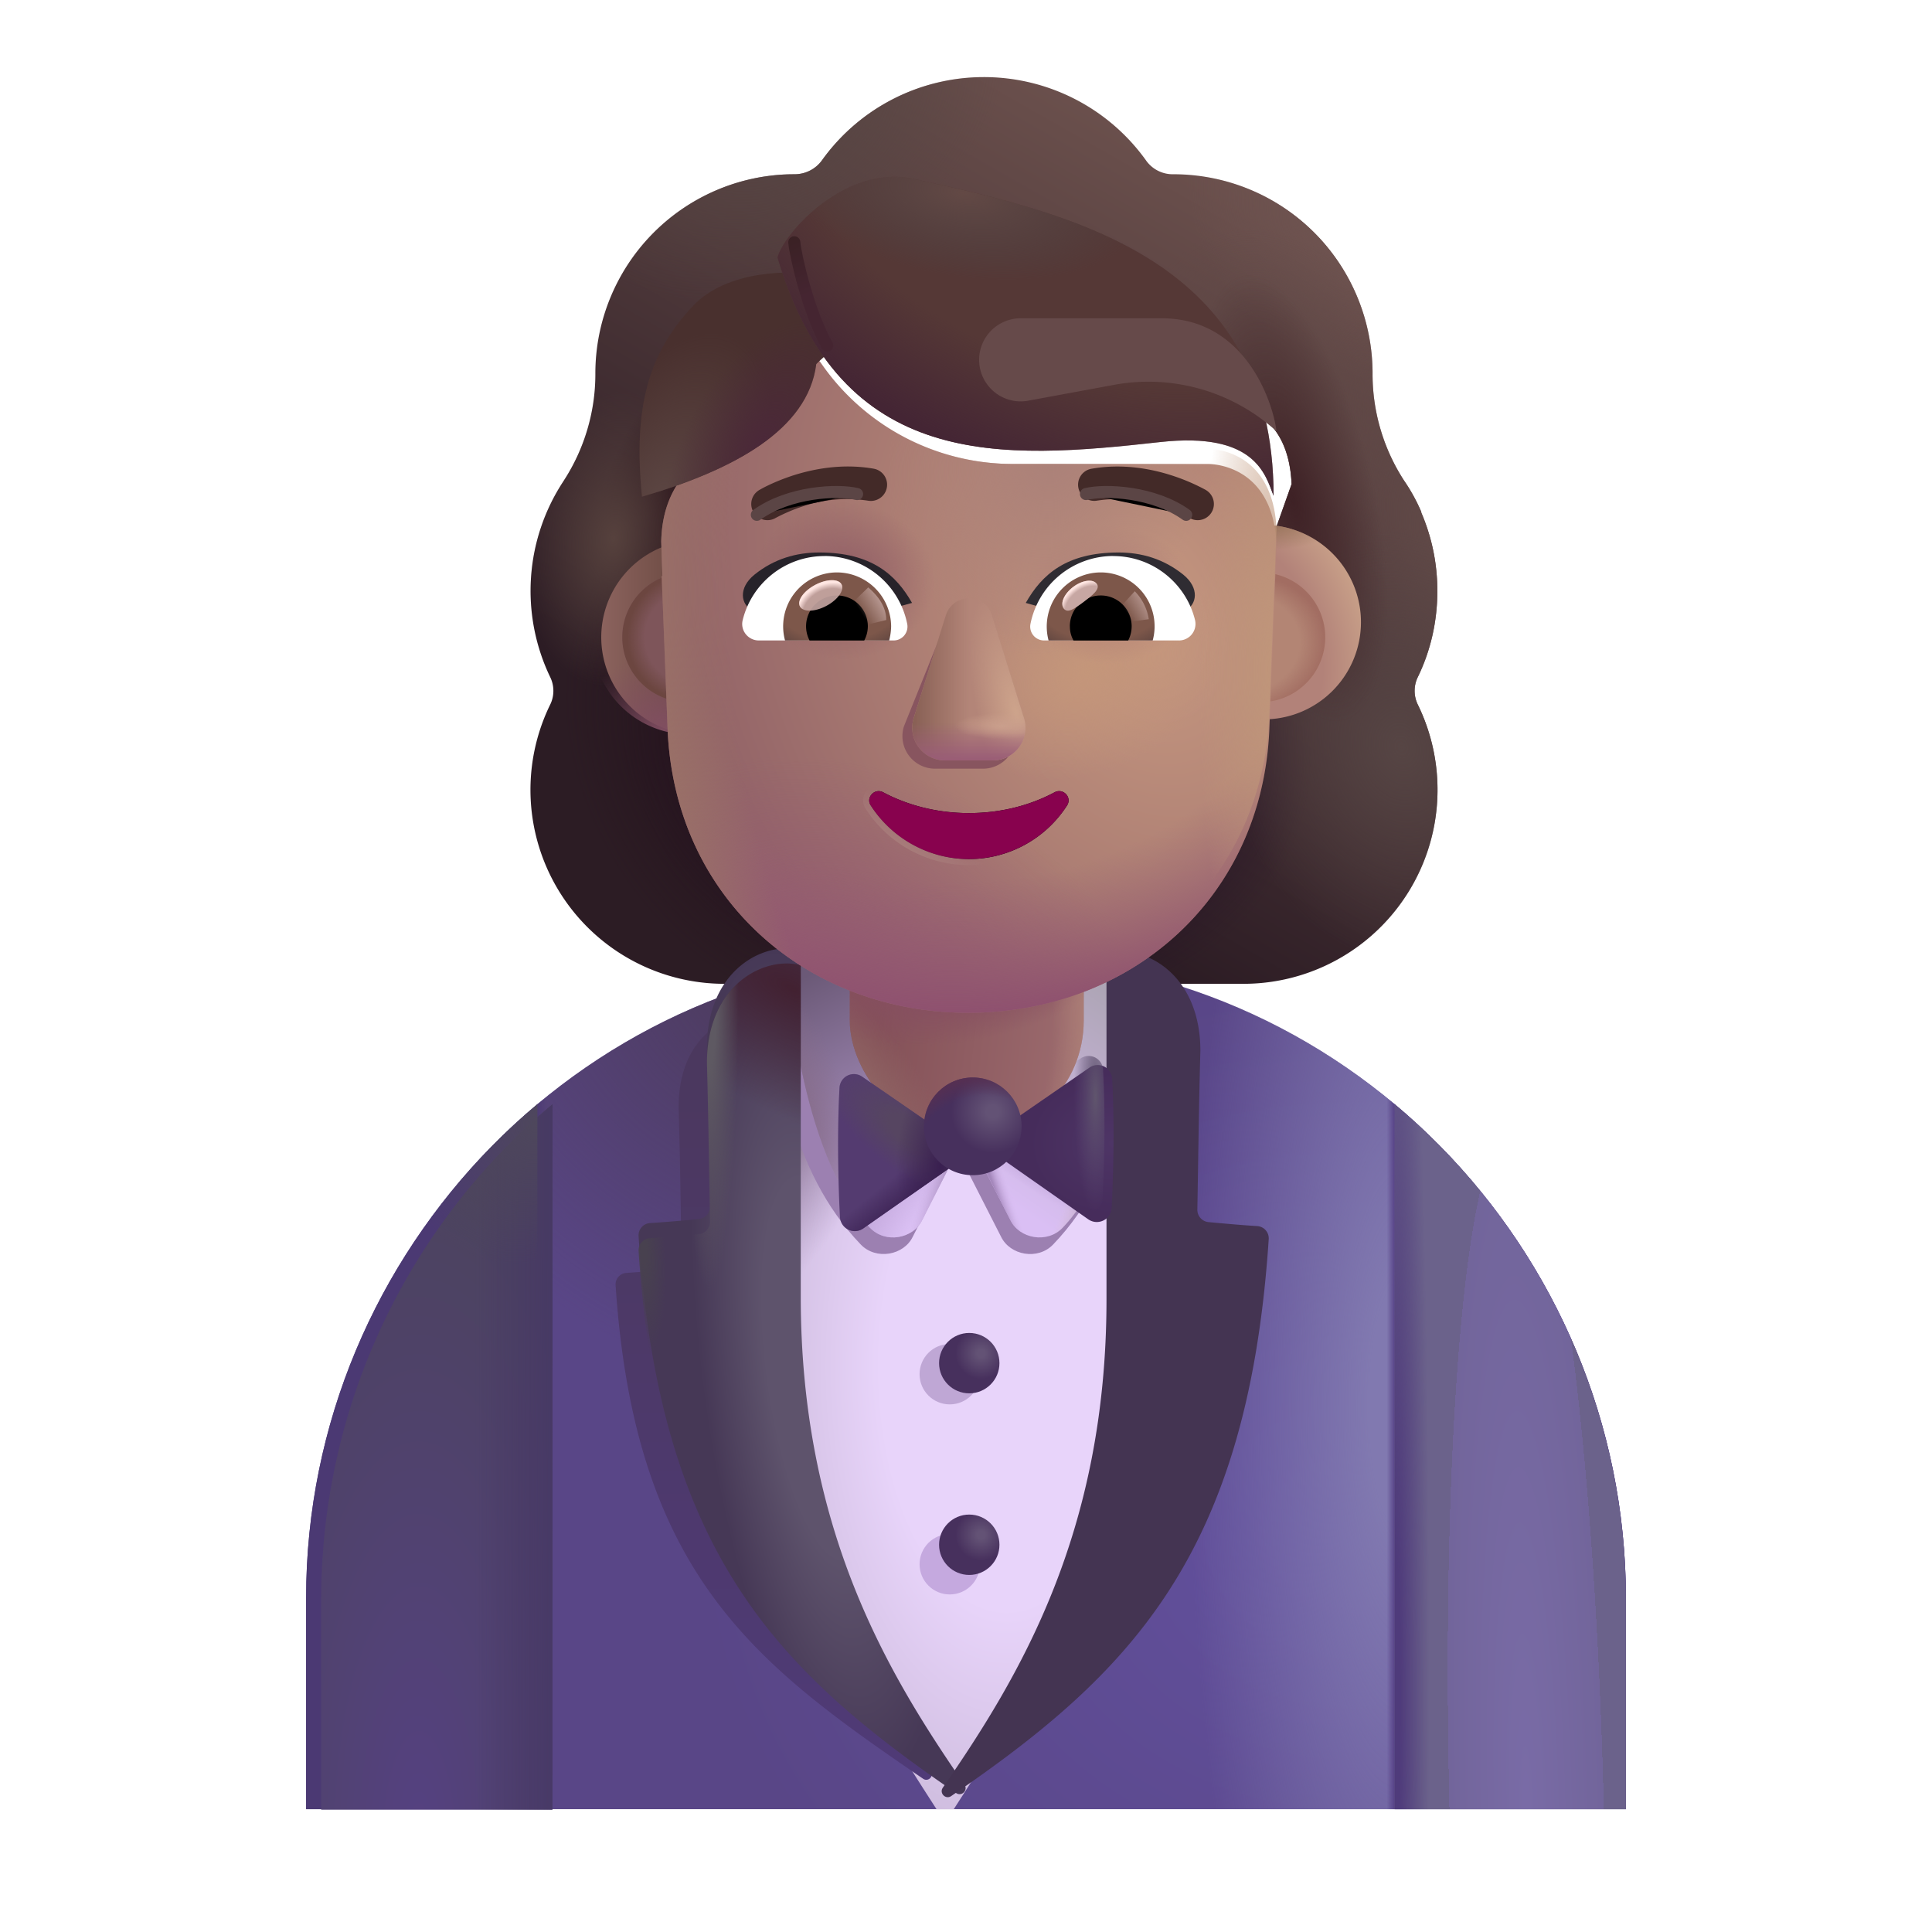 <svg width="100%" height="100%" viewBox="0 0 32 32" xmlns="http://www.w3.org/2000/svg"><g fill-rule="evenodd" clip-rule="evenodd" filter="url(#a)"><path fill="url(#b)" d="M23.233 11.965c.212-.435.324-.92.324-1.427 0-.467-.097-.906-.269-1.305h.005a3 3 0 0 0-.28-.513l-.003-.004a3.24 3.24 0 0 1-.526-1.77v-.01a3.3 3.3 0 0 0-3.3-3.3.54.54 0 0 1-.455-.233 3.3 3.3 0 0 0-2.682-1.376 3.3 3.3 0 0 0-2.681 1.376.56.56 0 0 1-.456.233l-.085.001a3.3 3.3 0 0 0-3.214 3.298v.01a3.24 3.24 0 0 1-.526 1.771l-.002.004a3.3 3.3 0 0 0-.22 3.245c.07.142.07.314 0 .455a3.213 3.213 0 0 0 2.894 4.625h8.581a3.213 3.213 0 0 0 2.895-4.625.52.52 0 0 1 0-.455m-12.26-2.672h-.013l1.199 2.355c.123 2.803 1.217 0 3.888 0 2.672 0 3.837 3.12 3.96.317l1.136-3.197c-.054-1.245-.956-1.332-1.136-1.332h-3.22a3.86 3.86 0 0 1-3.19-1.674.264.264 0 0 0-.46.051l-.083.194a2.3 2.3 0 0 1-1.24 1.255q-.027.012-.052.02c-.236.123-.79.49-.81 1.44l.01.305z"/><path fill="url(#c)" d="M23.233 11.965c.212-.435.324-.92.324-1.427 0-.467-.097-.906-.269-1.305h.005a3 3 0 0 0-.28-.513l-.003-.004a3.24 3.24 0 0 1-.526-1.77v-.01a3.3 3.3 0 0 0-3.3-3.3.54.54 0 0 1-.455-.233 3.3 3.3 0 0 0-2.682-1.376 3.3 3.3 0 0 0-2.681 1.376.56.56 0 0 1-.456.233l-.085.001a3.3 3.3 0 0 0-3.214 3.298v.01a3.24 3.24 0 0 1-.526 1.771l-.002.004a3.3 3.3 0 0 0-.22 3.245c.07.142.07.314 0 .455a3.213 3.213 0 0 0 2.894 4.625h8.581a3.213 3.213 0 0 0 2.895-4.625.52.52 0 0 1 0-.455m-12.26-2.672h-.013l1.199 2.355c.123 2.803 1.217 0 3.888 0 2.672 0 3.837 3.12 3.96.317l1.136-3.197c-.054-1.245-.956-1.332-1.136-1.332h-3.22a3.86 3.86 0 0 1-3.19-1.674.264.264 0 0 0-.46.051l-.083.194a2.3 2.3 0 0 1-1.24 1.255q-.027.012-.052.02c-.236.123-.79.49-.81 1.44l.01.305z"/><path fill="url(#d)" d="M23.233 11.965c.212-.435.324-.92.324-1.427 0-.467-.097-.906-.269-1.305h.005a3 3 0 0 0-.28-.513l-.003-.004a3.24 3.24 0 0 1-.526-1.77v-.01a3.3 3.3 0 0 0-3.3-3.3.54.54 0 0 1-.455-.233 3.3 3.3 0 0 0-2.682-1.376 3.3 3.3 0 0 0-2.681 1.376.56.56 0 0 1-.456.233l-.085.001a3.3 3.3 0 0 0-3.214 3.298v.01a3.24 3.24 0 0 1-.526 1.771l-.002.004a3.3 3.3 0 0 0-.22 3.245c.07.142.07.314 0 .455a3.213 3.213 0 0 0 2.894 4.625h8.581a3.213 3.213 0 0 0 2.895-4.625.52.52 0 0 1 0-.455m-12.26-2.672h-.013l1.199 2.355c.123 2.803 1.217 0 3.888 0 2.672 0 3.837 3.12 3.96.317l1.136-3.197c-.054-1.245-.956-1.332-1.136-1.332h-3.22a3.86 3.86 0 0 1-3.19-1.674.264.264 0 0 0-.46.051l-.083.194a2.3 2.3 0 0 1-1.24 1.255q-.027.012-.052.02c-.236.123-.79.49-.81 1.44l.01.305z"/><path fill="url(#e)" d="M23.233 11.965c.212-.435.324-.92.324-1.427 0-.467-.097-.906-.269-1.305h.005a3 3 0 0 0-.28-.513l-.003-.004a3.24 3.24 0 0 1-.526-1.77v-.01a3.3 3.3 0 0 0-3.3-3.3.54.54 0 0 1-.455-.233 3.3 3.3 0 0 0-2.682-1.376 3.3 3.3 0 0 0-2.681 1.376.56.56 0 0 1-.456.233l-.085.001a3.3 3.3 0 0 0-3.214 3.298v.01a3.24 3.24 0 0 1-.526 1.771l-.002.004a3.3 3.3 0 0 0-.22 3.245c.07.142.07.314 0 .455a3.213 3.213 0 0 0 2.894 4.625h8.581a3.213 3.213 0 0 0 2.895-4.625.52.52 0 0 1 0-.455m-12.26-2.672h-.013l1.199 2.355c.123 2.803 1.217 0 3.888 0 2.672 0 3.837 3.12 3.96.317l1.136-3.197c-.054-1.245-.956-1.332-1.136-1.332h-3.22a3.86 3.86 0 0 1-3.19-1.674.264.264 0 0 0-.46.051l-.083.194a2.3 2.3 0 0 1-1.24 1.255q-.027.012-.052.02c-.236.123-.79.49-.81 1.44l.01.305z"/><path fill="url(#f)" d="M23.233 11.965c.212-.435.324-.92.324-1.427 0-.467-.097-.906-.269-1.305h.005a3 3 0 0 0-.28-.513l-.003-.004a3.24 3.24 0 0 1-.526-1.77v-.01a3.3 3.3 0 0 0-3.3-3.3.54.54 0 0 1-.455-.233 3.3 3.3 0 0 0-2.682-1.376 3.3 3.3 0 0 0-2.681 1.376.56.56 0 0 1-.456.233l-.085.001a3.3 3.3 0 0 0-3.214 3.298v.01a3.24 3.24 0 0 1-.526 1.771l-.002.004a3.3 3.3 0 0 0-.22 3.245c.07.142.07.314 0 .455a3.213 3.213 0 0 0 2.894 4.625h8.581a3.213 3.213 0 0 0 2.895-4.625.52.52 0 0 1 0-.455m-12.26-2.672h-.013l1.199 2.355c.123 2.803 1.217 0 3.888 0 2.672 0 3.837 3.12 3.96.317l1.136-3.197c-.054-1.245-.956-1.332-1.136-1.332h-3.22a3.86 3.86 0 0 1-3.19-1.674.264.264 0 0 0-.46.051l-.083.194a2.3 2.3 0 0 1-1.24 1.255q-.027.012-.052.02c-.236.123-.79.49-.81 1.44l.01.305z"/><path fill="url(#g)" d="M23.233 11.965c.212-.435.324-.92.324-1.427 0-.467-.097-.906-.269-1.305h.005a3 3 0 0 0-.28-.513l-.003-.004a3.24 3.24 0 0 1-.526-1.77v-.01a3.3 3.3 0 0 0-3.3-3.3.54.54 0 0 1-.455-.233 3.3 3.3 0 0 0-2.682-1.376 3.3 3.3 0 0 0-2.681 1.376.56.56 0 0 1-.456.233l-.085.001a3.3 3.3 0 0 0-3.214 3.298v.01a3.24 3.24 0 0 1-.526 1.771l-.002.004a3.3 3.3 0 0 0-.22 3.245c.07.142.07.314 0 .455a3.213 3.213 0 0 0 2.894 4.625h8.581a3.213 3.213 0 0 0 2.895-4.625.52.52 0 0 1 0-.455m-12.26-2.672h-.013l1.199 2.355c.123 2.803 1.217 0 3.888 0 2.672 0 3.837 3.12 3.96.317l1.136-3.197c-.054-1.245-.956-1.332-1.136-1.332h-3.22a3.86 3.86 0 0 1-3.19-1.674.264.264 0 0 0-.46.051l-.083.194a2.3 2.3 0 0 1-1.24 1.255q-.027.012-.052.02c-.236.123-.79.49-.81 1.44l.01.305z"/><path fill="url(#h)" d="M23.233 11.965c.212-.435.324-.92.324-1.427 0-.467-.097-.906-.269-1.305h.005a3 3 0 0 0-.28-.513l-.003-.004a3.24 3.24 0 0 1-.526-1.77v-.01a3.3 3.3 0 0 0-3.3-3.3.54.54 0 0 1-.455-.233 3.3 3.3 0 0 0-2.682-1.376 3.3 3.3 0 0 0-2.681 1.376.56.56 0 0 1-.456.233l-.085.001a3.3 3.3 0 0 0-3.214 3.298v.01a3.24 3.24 0 0 1-.526 1.771l-.002.004a3.3 3.3 0 0 0-.22 3.245c.07.142.07.314 0 .455a3.213 3.213 0 0 0 2.894 4.625h8.581a3.213 3.213 0 0 0 2.895-4.625.52.52 0 0 1 0-.455m-12.26-2.672h-.013l1.199 2.355c.123 2.803 1.217 0 3.888 0 2.672 0 3.837 3.12 3.96.317l1.136-3.197c-.054-1.245-.956-1.332-1.136-1.332h-3.22a3.86 3.86 0 0 1-3.19-1.674.264.264 0 0 0-.46.051l-.083.194a2.3 2.3 0 0 1-1.24 1.255q-.027.012-.052.02c-.236.123-.79.49-.81 1.44l.01.305z"/><path fill="url(#i)" d="M23.233 11.965c.212-.435.324-.92.324-1.427 0-.467-.097-.906-.269-1.305h.005a3 3 0 0 0-.28-.513l-.003-.004a3.24 3.24 0 0 1-.526-1.77v-.01a3.3 3.3 0 0 0-3.3-3.3.54.54 0 0 1-.455-.233 3.3 3.3 0 0 0-2.682-1.376 3.3 3.3 0 0 0-2.681 1.376.56.56 0 0 1-.456.233l-.085.001a3.3 3.3 0 0 0-3.214 3.298v.01a3.24 3.24 0 0 1-.526 1.771l-.002.004a3.3 3.3 0 0 0-.22 3.245c.07.142.07.314 0 .455a3.213 3.213 0 0 0 2.894 4.625h8.581a3.213 3.213 0 0 0 2.895-4.625.52.52 0 0 1 0-.455m-12.26-2.672h-.013l1.199 2.355c.123 2.803 1.217 0 3.888 0 2.672 0 3.837 3.12 3.96.317l1.136-3.197c-.054-1.245-.956-1.332-1.136-1.332h-3.22a3.86 3.86 0 0 1-3.19-1.674.264.264 0 0 0-.46.051l-.083.194a2.3 2.3 0 0 1-1.24 1.255q-.027.012-.052.02c-.236.123-.79.49-.81 1.44l.01.305z"/><path fill="url(#j)" d="M23.233 11.965c.212-.435.324-.92.324-1.427 0-.467-.097-.906-.269-1.305h.005a3 3 0 0 0-.28-.513l-.003-.004a3.24 3.24 0 0 1-.526-1.77v-.01a3.3 3.3 0 0 0-3.3-3.3.54.54 0 0 1-.455-.233 3.3 3.3 0 0 0-2.682-1.376 3.3 3.3 0 0 0-2.681 1.376.56.56 0 0 1-.456.233l-.085.001a3.3 3.3 0 0 0-3.214 3.298v.01a3.24 3.24 0 0 1-.526 1.771l-.002.004a3.3 3.3 0 0 0-.22 3.245c.07.142.07.314 0 .455a3.213 3.213 0 0 0 2.894 4.625h8.581a3.213 3.213 0 0 0 2.895-4.625.52.52 0 0 1 0-.455m-12.26-2.672h-.013l1.199 2.355c.123 2.803 1.217 0 3.888 0 2.672 0 3.837 3.12 3.96.317l1.136-3.197c-.054-1.245-.956-1.332-1.136-1.332h-3.22a3.86 3.86 0 0 1-3.19-1.674.264.264 0 0 0-.46.051l-.083.194a2.3 2.3 0 0 1-1.24 1.255q-.027.012-.052.02c-.236.123-.79.49-.81 1.44l.01.305z"/><path fill="url(#k)" d="M23.233 11.965c.212-.435.324-.92.324-1.427 0-.467-.097-.906-.269-1.305h.005a3 3 0 0 0-.28-.513l-.003-.004a3.24 3.24 0 0 1-.526-1.77v-.01a3.3 3.3 0 0 0-3.3-3.3.54.54 0 0 1-.455-.233 3.3 3.3 0 0 0-2.682-1.376 3.3 3.3 0 0 0-2.681 1.376.56.56 0 0 1-.456.233l-.085.001a3.3 3.3 0 0 0-3.214 3.298v.01a3.24 3.24 0 0 1-.526 1.771l-.002.004a3.3 3.3 0 0 0-.22 3.245c.07.142.07.314 0 .455a3.213 3.213 0 0 0 2.894 4.625h8.581a3.213 3.213 0 0 0 2.895-4.625.52.52 0 0 1 0-.455m-12.26-2.672h-.013l1.199 2.355c.123 2.803 1.217 0 3.888 0 2.672 0 3.837 3.12 3.96.317l1.136-3.197c-.054-1.245-.956-1.332-1.136-1.332h-3.22a3.86 3.86 0 0 1-3.19-1.674.264.264 0 0 0-.46.051l-.083.194a2.3 2.3 0 0 1-1.24 1.255q-.027.012-.052.02c-.236.123-.79.49-.81 1.44l.01.305z"/><path fill="url(#l)" d="M23.233 11.965c.212-.435.324-.92.324-1.427 0-.467-.097-.906-.269-1.305h.005a3 3 0 0 0-.28-.513l-.003-.004a3.24 3.24 0 0 1-.526-1.77v-.01a3.3 3.3 0 0 0-3.3-3.3.54.54 0 0 1-.455-.233 3.3 3.3 0 0 0-2.682-1.376 3.3 3.3 0 0 0-2.681 1.376.56.56 0 0 1-.456.233l-.085.001a3.3 3.3 0 0 0-3.214 3.298v.01a3.24 3.24 0 0 1-.526 1.771l-.002.004a3.3 3.3 0 0 0-.22 3.245c.07.142.07.314 0 .455a3.213 3.213 0 0 0 2.894 4.625h8.581a3.213 3.213 0 0 0 2.895-4.625.52.52 0 0 1 0-.455m-12.26-2.672h-.013l1.199 2.355c.123 2.803 1.217 0 3.888 0 2.672 0 3.837 3.12 3.96.317l1.136-3.197c-.054-1.245-.956-1.332-1.136-1.332h-3.22a3.86 3.86 0 0 1-3.19-1.674.264.264 0 0 0-.46.051l-.083.194a2.3 2.3 0 0 1-1.24 1.255q-.027.012-.052.02c-.236.123-.79.49-.81 1.44l.01.305z"/><path fill="url(#m)" d="M23.233 11.965c.212-.435.324-.92.324-1.427 0-.467-.097-.906-.269-1.305h.005a3 3 0 0 0-.28-.513l-.003-.004a3.24 3.24 0 0 1-.526-1.77v-.01a3.3 3.3 0 0 0-3.3-3.3.54.54 0 0 1-.455-.233 3.3 3.3 0 0 0-2.682-1.376 3.3 3.3 0 0 0-2.681 1.376.56.56 0 0 1-.456.233l-.085.001a3.3 3.3 0 0 0-3.214 3.298v.01a3.24 3.24 0 0 1-.526 1.771l-.002.004a3.3 3.3 0 0 0-.22 3.245c.07.142.07.314 0 .455a3.213 3.213 0 0 0 2.894 4.625h8.581a3.213 3.213 0 0 0 2.895-4.625.52.52 0 0 1 0-.455m-12.26-2.672h-.013l1.199 2.355c.123 2.803 1.217 0 3.888 0 2.672 0 3.837 3.12 3.96.317l1.136-3.197c-.054-1.245-.956-1.332-1.136-1.332h-3.22a3.86 3.86 0 0 1-3.19-1.674.264.264 0 0 0-.46.051l-.083.194a2.3 2.3 0 0 1-1.24 1.255q-.027.012-.052.02c-.236.123-.79.49-.81 1.44l.01.305z"/></g><path fill="url(#n)" d="M5.07 26.47c0-5.796 4.7-10.62 10.5-10.62h.86c5.8 0 10.5 4.824 10.5 10.62v3.496H5.07z"/><path fill="url(#o)" d="M5.07 26.47c0-5.796 4.7-10.62 10.5-10.62h.86c5.8 0 10.5 4.824 10.5 10.62v3.496H5.07z"/><path fill="url(#p)" d="M5.07 26.47c0-5.796 4.7-10.62 10.5-10.62h.86c5.8 0 10.5 4.824 10.5 10.62v3.496H5.07z"/><path fill="url(#q)" d="M5.07 26.47c0-5.796 4.7-10.62 10.5-10.62h.86c5.8 0 10.5 4.824 10.5 10.62v3.496H5.07z"/><path fill="url(#r)" d="M5.07 26.47c0-5.796 4.7-10.62 10.5-10.62h.86c5.8 0 10.5 4.824 10.5 10.62v3.496H5.07z"/><path fill="url(#s)" d="M23.099 18.29a10.68 10.68 0 0 1 3.831 8.18v3.496H23.1z"/><path fill="url(#t)" d="M23.099 18.29a10.68 10.68 0 0 1 3.831 8.18v3.496H23.1z"/><g filter="url(#u)"><path fill="url(#v)" d="M8.901 18.29a10.69 10.69 0 0 0-3.831 8.185v3.498H8.9z"/><path fill="url(#w)" d="M8.901 18.29a10.69 10.69 0 0 0-3.831 8.185v3.498H8.9z"/></g><path fill="url(#x)" d="M8.901 18.29a10.68 10.68 0 0 0-3.831 8.18v3.496H8.9z"/><g filter="url(#y)"><path fill="url(#z)" d="M18.767 16.117a10.3 10.3 0 0 0-2.337-.267h-.86a10.3 10.3 0 0 0-2.312.261v5.423c0 4.175 1.065 5.971 2.654 8.432h.285c1.59-2.46 2.57-4.257 2.57-8.432z"/><path fill="url(#A)" d="M18.767 16.117a10.3 10.3 0 0 0-2.337-.267h-.86a10.3 10.3 0 0 0-2.312.261v5.423c0 4.175 1.065 5.971 2.654 8.432h.285c1.59-2.46 2.57-4.257 2.57-8.432z"/></g><g filter="url(#B)"><path fill="#9C80B1" fill-rule="evenodd" d="M12.889 16.741c-.037.825.18 2.636 1.367 3.871.255.266.715.18.863-.129l.73-1.435.731 1.435c.149.309.608.395.863.13 1.186-1.236 1.404-3.047 1.368-3.872h-5.922" clip-rule="evenodd"/></g><path fill="url(#C)" d="M14.41 20.338c-1.185-1.235-1.367-4.254-1.367-4.254.681-.36 1.548-.406 1.548-.406l1.421.789.035 2.222-.773 1.52c-.148.308-.608.394-.863.129"/><path fill="url(#D)" d="M14.41 20.338c-1.185-1.235-1.367-4.254-1.367-4.254.681-.36 1.548-.406 1.548-.406l1.421.789.035 2.222-.773 1.52c-.148.308-.608.394-.863.129"/><path fill="url(#E)" d="M14.41 20.338c-1.185-1.235-1.367-4.254-1.367-4.254.681-.36 1.548-.406 1.548-.406l1.421.789.035 2.222-.773 1.52c-.148.308-.608.394-.863.129"/><path fill="url(#F)" d="M14.41 20.338c-1.185-1.235-1.367-4.254-1.367-4.254.681-.36 1.548-.406 1.548-.406l1.421.789.035 2.222-.773 1.52c-.148.308-.608.394-.863.129"/><path fill="url(#G)" d="M17.598 20.338c1.186-1.235 1.368-4.254 1.368-4.254-.681-.36-1.548-.406-1.548-.406l-1.421.789-.036 2.222.774 1.52c.148.308.608.394.863.129"/><path fill="url(#H)" d="M17.598 20.338c1.186-1.235 1.368-4.254 1.368-4.254-.681-.36-1.548-.406-1.548-.406l-1.421.789-.036 2.222.774 1.52c.148.308.608.394.863.129"/><path fill="url(#I)" d="M17.598 20.338c1.186-1.235 1.368-4.254 1.368-4.254-.681-.36-1.548-.406-1.548-.406l-1.421.789-.036 2.222.774 1.52c.148.308.608.394.863.129"/><path fill="url(#J)" d="M17.598 20.338c1.186-1.235 1.368-4.254 1.368-4.254-.681-.36-1.548-.406-1.548-.406l-1.421.789-.036 2.222.774 1.52c.148.308.608.394.863.129"/><g filter="url(#K)"><path fill="url(#L)" d="M11.242 18.4c-.03-1.01.55-1.42.819-1.501l.617-.065v5.372c0 3.575.239 4.663 2.733 7.12l.011.016c.047.082-.05.176-.132.12-2.75-1.881-4.776-3.355-5.094-8.18a.19.19 0 0 1 .174-.198c.297-.02.56-.044.747-.061a.19.19 0 0 0 .171-.191c-.01-.531-.02-1.533-.046-2.431"/></g><g filter="url(#M)"><path fill="url(#N)" d="M11.709 17.604c0-1.278.933-1.774 1.554-1.618v5.737c0 3.873 1.453 6.262 2.712 8.087.063.091-.047.201-.138.139-2.977-2.036-4.916-4.003-5.26-9.226a.203.203 0 0 1 .188-.215c.321-.02.606-.048.808-.066.107-.01.188-.1.186-.207-.011-.574-.023-1.658-.05-2.631"/></g><path fill="url(#O)" d="M11.709 17.604c0-1.278.933-1.774 1.554-1.618v5.737c0 3.873 1.453 6.262 2.712 8.087.063.091-.047.201-.138.139-2.977-2.036-4.916-4.003-5.26-9.226a.203.203 0 0 1 .188-.215c.321-.02.606-.048.808-.066.107-.01.188-.1.186-.207-.011-.574-.023-1.658-.05-2.631"/><path fill="url(#P)" d="M11.709 17.604c0-1.278.933-1.774 1.554-1.618v5.737c0 3.873 1.453 6.262 2.712 8.087.063.091-.047.201-.138.139-2.977-2.036-4.916-4.003-5.26-9.226a.203.203 0 0 1 .188-.215c.321-.02.606-.048.808-.066.107-.01.188-.1.186-.207-.011-.574-.023-1.658-.05-2.631"/><path fill="url(#Q)" d="M11.709 17.604c0-1.278.933-1.774 1.554-1.618v5.737c0 3.873 1.453 6.262 2.712 8.087.063.091-.047.201-.138.139-2.977-2.036-4.916-4.003-5.26-9.226a.203.203 0 0 1 .188-.215c.321-.02.606-.048.808-.066.107-.01.188-.1.186-.207-.011-.574-.023-1.658-.05-2.631"/><g filter="url(#R)"><path fill="#443452" d="M20.332 17.604c0-1.278-.933-1.774-1.555-1.618v5.737c0 3.873-1.452 6.262-2.711 8.087-.063.091.047.201.138.139 2.976-2.036 4.915-4.003 5.26-9.226a.203.203 0 0 0-.188-.215c-.321-.02-.606-.048-.809-.066a.204.204 0 0 1-.185-.207c.011-.574.023-1.658.05-2.631"/></g><g filter="url(#S)"><circle cx="15.731" cy="25.909" r=".5" fill="#C5A9DF"/></g><g filter="url(#T)"><circle cx="15.731" cy="22.761" r=".5" fill="#BFA7D5"/></g><g filter="url(#U)"><circle cx="16.004" cy="25.636" r=".5" fill="url(#V)"/></g><g filter="url(#W)"><circle cx="16.004" cy="22.628" r=".5" fill="url(#X)"/></g><rect width="3.875" height="6.133" x="14.075" y="12.709" fill="url(#Y)" rx="1.938"/><rect width="3.875" height="6.133" x="14.075" y="12.709" fill="url(#Z)" rx="1.938"/><rect width="3.875" height="6.133" x="14.075" y="12.709" fill="url(#aa)" rx="1.938"/><rect width="3.875" height="6.133" x="14.075" y="12.709" fill="url(#ab)" rx="1.938"/><g filter="url(#ac)"><path fill="url(#ad)" d="m17.892 17.535-1.813 1.252 1.795 1.258c.159.111.378.007.388-.187.041-.791.041-1.57.008-2.144a.239.239 0 0 0-.378-.179"/></g><path fill="url(#ae)" d="m17.892 17.535-1.813 1.252 1.795 1.258c.159.111.378.007.388-.187.041-.791.041-1.57.008-2.144a.239.239 0 0 0-.378-.179"/><g filter="url(#af)"><path fill="#543B70" d="m14.133 17.535 1.813 1.252-1.795 1.258a.246.246 0 0 1-.389-.187c-.04-.791-.04-1.57-.007-2.144a.239.239 0 0 1 .378-.179"/><path fill="url(#ag)" d="m14.133 17.535 1.813 1.252-1.795 1.258a.246.246 0 0 1-.389-.187c-.04-.791-.04-1.57-.007-2.144a.239.239 0 0 1 .378-.179"/><path fill="url(#ah)" d="m14.133 17.535 1.813 1.252-1.795 1.258a.246.246 0 0 1-.389-.187c-.04-.791-.04-1.57-.007-2.144a.239.239 0 0 1 .378-.179"/><path fill="url(#ai)" d="m14.133 17.535 1.813 1.252-1.795 1.258a.246.246 0 0 1-.389-.187c-.04-.791-.04-1.57-.007-2.144a.239.239 0 0 1 .378-.179"/></g><g filter="url(#aj)"><circle cx="16.012" cy="18.756" r=".809" fill="url(#ak)"/><circle cx="16.012" cy="18.756" r=".809" fill="url(#al)"/></g><path fill="url(#am)" d="M16.434 15.39c.25.01.51.03.77.05-.26-.02-.51-.04-.77-.05"/><path fill="url(#an)" d="M16.104 15.39h-.04c.1 0 .19 0 .29.01-.08-.01-.17-.01-.25-.01"/><g filter="url(#ao)"><path fill="url(#ap)" d="M11.362 12.164a1.61 1.61 0 1 0 0-3.218 1.61 1.61 0 0 0 0 3.218"/></g><path fill="url(#aq)" d="M11.362 12.164a1.61 1.61 0 1 0 0-3.218 1.61 1.61 0 0 0 0 3.218"/><g filter="url(#ar)"><path fill="url(#as)" d="M20.875 12.164a1.61 1.61 0 1 0 0-3.218 1.61 1.61 0 0 0 0 3.218"/><path fill="url(#at)" d="M20.875 12.164a1.61 1.61 0 1 0 0-3.218 1.61 1.61 0 0 0 0 3.218"/></g><g filter="url(#au)"><path fill="#B38574" d="M20.875 11.63a1.074 1.074 0 1 0 0-2.149 1.074 1.074 0 0 0 0 2.148"/><path fill="url(#av)" d="M20.875 11.63a1.074 1.074 0 1 0 0-2.149 1.074 1.074 0 0 0 0 2.148"/></g><g filter="url(#aw)"><path fill="#7E555A" d="M11.381 11.63a1.074 1.074 0 1 0 0-2.149 1.074 1.074 0 0 0 0 2.148"/><path fill="url(#ax)" d="M11.381 11.63a1.074 1.074 0 1 0 0-2.149 1.074 1.074 0 0 0 0 2.148"/></g><g filter="url(#ay)"><path fill="url(#az)" d="M10.96 9.292h.012l-.01-.265-.01-.306c.02-.949.574-1.316.81-1.439l.051-.02q.027-.012.052-.02a2.3 2.3 0 0 0 1.19-1.235l.081-.194a.264.264 0 0 1 .462-.05 3.86 3.86 0 0 0 3.189 1.672h3.22c.18 0 1.082.088 1.136 1.333l-.119 3.073c-.123 2.802-2.312 4.684-4.983 4.684s-4.86-1.882-4.983-4.684z"/><path fill="url(#aA)" d="M10.96 9.292h.012l-.01-.265-.01-.306c.02-.949.574-1.316.81-1.439l.051-.02q.027-.012.052-.02a2.3 2.3 0 0 0 1.19-1.235l.081-.194a.264.264 0 0 1 .462-.05 3.86 3.86 0 0 0 3.189 1.672h3.22c.18 0 1.082.088 1.136 1.333l-.119 3.073c-.123 2.802-2.312 4.684-4.983 4.684s-4.86-1.882-4.983-4.684z"/><path fill="url(#aB)" d="M10.96 9.292h.012l-.01-.265-.01-.306c.02-.949.574-1.316.81-1.439l.051-.02q.027-.012.052-.02a2.3 2.3 0 0 0 1.19-1.235l.081-.194a.264.264 0 0 1 .462-.05 3.86 3.86 0 0 0 3.189 1.672h3.22c.18 0 1.082.088 1.136 1.333l-.119 3.073c-.123 2.802-2.312 4.684-4.983 4.684s-4.86-1.882-4.983-4.684z"/><path fill="url(#aC)" d="M10.96 9.292h.012l-.01-.265-.01-.306c.02-.949.574-1.316.81-1.439l.051-.02q.027-.012.052-.02a2.3 2.3 0 0 0 1.19-1.235l.081-.194a.264.264 0 0 1 .462-.05 3.86 3.86 0 0 0 3.189 1.672h3.22c.18 0 1.082.088 1.136 1.333l-.119 3.073c-.123 2.802-2.312 4.684-4.983 4.684s-4.86-1.882-4.983-4.684z"/><path fill="url(#aD)" d="M10.96 9.292h.012l-.01-.265-.01-.306c.02-.949.574-1.316.81-1.439l.051-.02q.027-.012.052-.02a2.3 2.3 0 0 0 1.19-1.235l.081-.194a.264.264 0 0 1 .462-.05 3.86 3.86 0 0 0 3.189 1.672h3.22c.18 0 1.082.088 1.136 1.333l-.119 3.073c-.123 2.802-2.312 4.684-4.983 4.684s-4.86-1.882-4.983-4.684z"/><path fill="url(#aE)" d="M10.96 9.292h.012l-.01-.265-.01-.306c.02-.949.574-1.316.81-1.439l.051-.02q.027-.012.052-.02a2.3 2.3 0 0 0 1.19-1.235l.081-.194a.264.264 0 0 1 .462-.05 3.86 3.86 0 0 0 3.189 1.672h3.22c.18 0 1.082.088 1.136 1.333l-.119 3.073c-.123 2.802-2.312 4.684-4.983 4.684s-4.86-1.882-4.983-4.684z"/><path fill="url(#aF)" d="M10.96 9.292h.012l-.01-.265-.01-.306c.02-.949.574-1.316.81-1.439l.051-.02q.027-.012.052-.02a2.3 2.3 0 0 0 1.19-1.235l.081-.194a.264.264 0 0 1 .462-.05 3.86 3.86 0 0 0 3.189 1.672h3.22c.18 0 1.082.088 1.136 1.333l-.119 3.073c-.123 2.802-2.312 4.684-4.983 4.684s-4.86-1.882-4.983-4.684z"/><path fill="url(#aG)" d="M10.96 9.292h.012l-.01-.265-.01-.306c.02-.949.574-1.316.81-1.439l.051-.02q.027-.012.052-.02a2.3 2.3 0 0 0 1.19-1.235l.081-.194a.264.264 0 0 1 .462-.05 3.86 3.86 0 0 0 3.189 1.672h3.22c.18 0 1.082.088 1.136 1.333l-.119 3.073c-.123 2.802-2.312 4.684-4.983 4.684s-4.86-1.882-4.983-4.684z"/></g><path fill="url(#aH)" d="M10.96 9.292h.012l-.01-.265-.01-.306c.02-.949.574-1.316.81-1.439l.051-.02q.027-.012.052-.02a2.3 2.3 0 0 0 1.19-1.235l.081-.194a.264.264 0 0 1 .462-.05 3.86 3.86 0 0 0 3.189 1.672h3.22c.18 0 1.082.088 1.136 1.333l-.119 3.073c-.123 2.802-2.312 4.684-4.983 4.684s-4.86-1.882-4.983-4.684z"/><g filter="url(#aI)"><path fill="#88555F" d="m15.655 10.333-.684 1.7a.54.54 0 0 0 .52.699h.787c.369 0 .63-.355.52-.7l-.53-1.7c-.114-.376-.494-.376-.613 0"/></g><g filter="url(#aJ)"><path fill="#B38578" d="m15.665 10.194-.531 1.7a.54.54 0 0 0 .52.7h.787a.54.54 0 0 0 .52-.7l-.531-1.7c-.114-.377-.646-.377-.765 0"/><path fill="url(#aK)" d="m15.665 10.194-.531 1.7a.54.54 0 0 0 .52.7h.787a.54.54 0 0 0 .52-.7l-.531-1.7c-.114-.377-.646-.377-.765 0"/><path fill="url(#aL)" d="m15.665 10.194-.531 1.7a.54.54 0 0 0 .52.7h.787a.54.54 0 0 0 .52-.7l-.531-1.7c-.114-.377-.646-.377-.765 0"/><path fill="url(#aM)" d="m15.665 10.194-.531 1.7a.54.54 0 0 0 .52.7h.787a.54.54 0 0 0 .52-.7l-.531-1.7c-.114-.377-.646-.377-.765 0"/><path fill="url(#aN)" d="m15.665 10.194-.531 1.7a.54.54 0 0 0 .52.7h.787a.54.54 0 0 0 .52-.7l-.531-1.7c-.114-.377-.646-.377-.765 0"/></g><g filter="url(#aO)"><path stroke="url(#aP)" stroke-width=".2" d="M16.047 13.467c-.52 0-1.01-.126-1.421-.345-.14-.073-.292.089-.203.22a1.932 1.932 0 0 0 3.25 0c.088-.136-.063-.293-.204-.22-.411.22-.896.345-1.422.345Z"/></g><path fill="#88024E" d="M16.047 13.467c-.52 0-1.01-.126-1.421-.345-.14-.073-.292.089-.203.22a1.932 1.932 0 0 0 3.25 0c.088-.136-.063-.293-.204-.22-.411.22-.896.345-1.422.345"/><g filter="url(#aQ)"><path fill="#2F2C32" d="M17.19 9.986c.265-.467.668-.835 1.537-.835.38 0 .747.105 1.073.368.268.218.232.495.024.6l-.556.317c-.652-.21-1.372-.24-2.079-.45"/></g><g filter="url(#aR)"><path fill="#27232A" d="M14.906 9.986c-.266-.467-.67-.835-1.538-.835-.38 0-.747.105-1.073.368-.268.218-.232.495-.024.6l.556.317c.652-.21 1.372-.24 2.079-.45"/></g><g filter="url(#aS)"><path fill="#432A28" d="m12.65 8.777-.005.003a.268.268 0 0 1-.275-.46l.001-.001.003-.002.01-.005a2 2 0 0 1 .148-.077c.099-.047.24-.107.41-.162.34-.108.815-.2 1.329-.11a.268.268 0 1 1-.094.53 2.3 2.3 0 0 0-1.072.091 3 3 0 0 0-.455.193"/></g><g filter="url(#aT)"><path fill="#432A28" fill-rule="evenodd" d="m19.779 8.32-.138.23za.268.268 0 0 1-.275.46l-.005-.003a1 1 0 0 0-.113-.058 3 3 0 0 0-.343-.135 2.3 2.3 0 0 0-1.072-.092.268.268 0 0 1-.093-.528c.513-.09.989 0 1.328.11a3.3 3.3 0 0 1 .56.238l.009.005.002.002z" clip-rule="evenodd"/></g><path fill="#fff" d="M18.438 9.21c.654 0 1.205.45 1.355 1.058a.274.274 0 0 1-.267.34h-2.232a.23.23 0 0 1-.227-.271 1.4 1.4 0 0 1 1.371-1.128"/><path fill="url(#aU)" d="M18.232 9.481a.892.892 0 0 1 .86 1.128h-1.724a.896.896 0 0 1 .864-1.128"/><path fill="#000" d="M17.72 10.374c0-.284.228-.511.512-.511a.51.51 0 0 1 .454.746h-.905a.46.46 0 0 1-.06-.235"/><g filter="url(#aV)"><path fill="#C7A7A3" d="M18.166 9.67c.064.085-.07.189-.22.302-.152.113-.264.192-.327.107-.064-.085.007-.246.158-.359s.325-.135.389-.05"/><path fill="url(#aW)" d="M18.166 9.67c.064.085-.07.189-.22.302-.152.113-.264.192-.327.107-.064-.085.007-.246.158-.359s.325-.135.389-.05"/></g><g filter="url(#aX)"><path fill="url(#aY)" d="M19.027 10.256a.84.84 0 0 0-.232-.463l-.26.285.117.229z"/></g><path fill="#fff" d="M13.656 9.21c-.653 0-1.204.45-1.354 1.058-.045.174.089.34.267.34H14.8a.23.23 0 0 0 .227-.271 1.4 1.4 0 0 0-1.37-1.128"/><path fill="url(#aZ)" d="M13.863 9.481a.893.893 0 0 0-.86 1.128h1.724a1 1 0 0 0 .033-.235.9.9 0 0 0-.897-.893"/><path fill="#000" d="M14.374 10.374a.51.51 0 0 0-.51-.511.51.51 0 0 0-.455.746h.905a.5.5 0 0 0 .06-.235"/><g filter="url(#ba)"><path fill="url(#bb)" d="M14.679 10.269c0-.289-.235-.481-.298-.54l-.289.28.178.36z"/></g><g filter="url(#bc)" transform="rotate(-27.914 13.594 9.862)"><ellipse cx="13.594" cy="9.862" fill="#C7A7A3" fill-opacity=".9" rx=".39" ry=".197"/><ellipse cx="13.594" cy="9.862" fill="url(#bd)" rx=".39" ry=".197"/></g><g filter="url(#be)"><path stroke="#5B4545" stroke-linecap="round" stroke-width=".2" d="M17.987 8.183c.323-.079 1.125-.04 1.66.344"/></g><g filter="url(#bf)"><path stroke="#5B4545" stroke-linecap="round" stroke-width=".2" d="M14.196 8.183c-.322-.079-1.124-.04-1.66.344"/></g><g filter="url(#bg)"><path fill="#49302E" d="M10.978 4.567c.566-.6 1.637-.6 2.131-.51l.396 1.29c-.253-.04-.296-.002-.485.183-.138 1.092-1.376 1.756-2.887 2.197-.148-1.492.11-2.38.845-3.16"/><path fill="url(#bh)" d="M10.978 4.567c.566-.6 1.637-.6 2.131-.51l.396 1.29c-.253-.04-.296-.002-.485.183-.138 1.092-1.376 1.756-2.887 2.197-.148-1.492.11-2.38.845-3.16"/><path fill="url(#bi)" d="M10.978 4.567c.566-.6 1.637-.6 2.131-.51l.396 1.29c-.253-.04-.296-.002-.485.183-.138 1.092-1.376 1.756-2.887 2.197-.148-1.492.11-2.38.845-3.16"/></g><g filter="url(#bj)"><path fill="#553836" d="M15.444 2.764c-1.133-.25-2.15.88-2.267 1.3 1.052 3.545 3.713 3.35 6.34 3.058 1.573-.174 1.743.542 1.877.889 0-3.933-3.344-4.671-5.921-5.24z"/><path fill="url(#bk)" d="M15.444 2.764c-1.133-.25-2.15.88-2.267 1.3 1.052 3.545 3.713 3.35 6.34 3.058 1.573-.174 1.743.542 1.877.889 0-3.933-3.344-4.671-5.921-5.24z"/><path fill="url(#bl)" d="M15.444 2.764c-1.133-.25-2.15.88-2.267 1.3 1.052 3.545 3.713 3.35 6.34 3.058 1.573-.174 1.743.542 1.877.889 0-3.933-3.344-4.671-5.921-5.24z"/></g><g filter="url(#bm)"><path stroke="url(#bn)" stroke-linecap="round" stroke-width=".2" d="M13.156 4.013c.023.243.235 1.157.545 1.71"/></g><g filter="url(#bo)"><path fill="#664A4A" d="m18.454 6.374-1.426.263a.688.688 0 1 1-.125-1.365h2.341c1.384 0 1.843 1.395 1.899 1.872a3.15 3.15 0 0 0-2.69-.77"/></g><defs><radialGradient id="c" cx="0" cy="0" r="1" gradientTransform="rotate(97.539 2.152 13.428)scale(4.599 5.745)" gradientUnits="userSpaceOnUse"><stop offset=".591" stop-color="#261326"/><stop offset="1" stop-color="#261326" stop-opacity="0"/></radialGradient><radialGradient id="d" cx="0" cy="0" r="1" gradientTransform="matrix(-2.883 1.944 -2.555 -3.788 12.93 13.324)" gradientUnits="userSpaceOnUse"><stop offset=".258" stop-color="#25131C"/><stop offset="1" stop-color="#25131C" stop-opacity="0"/></radialGradient><radialGradient id="e" cx="0" cy="0" r="1" gradientTransform="rotate(127.405 2.94 8.157)scale(2.152 1.653)" gradientUnits="userSpaceOnUse"><stop offset=".334" stop-color="#27141E"/><stop offset="1" stop-color="#27141E" stop-opacity="0"/></radialGradient><radialGradient id="f" cx="0" cy="0" r="1" gradientTransform="rotate(121.43 3.375 7.643)scale(2.475 1.743)" gradientUnits="userSpaceOnUse"><stop offset=".321" stop-color="#230C14"/><stop offset="1" stop-color="#230C14" stop-opacity="0"/></radialGradient><radialGradient id="g" cx="0" cy="0" r="1" gradientTransform="rotate(62.272 4.198 11.617)scale(2.954 4.101)" gradientUnits="userSpaceOnUse"><stop stop-color="#554543"/><stop offset="1" stop-color="#554543" stop-opacity="0"/></radialGradient><radialGradient id="h" cx="0" cy="0" r="1" gradientTransform="rotate(134.998 9.993 6.82)scale(2.038 2.849)" gradientUnits="userSpaceOnUse"><stop stop-color="#6E5350"/><stop offset="1" stop-color="#6E5350" stop-opacity="0"/></radialGradient><radialGradient id="i" cx="0" cy="0" r="1" gradientTransform="matrix(-1.844 .536 -1.119 -3.845 23.557 9.704)" gradientUnits="userSpaceOnUse"><stop stop-color="#604947"/><stop offset="1" stop-color="#604947" stop-opacity="0"/></radialGradient><radialGradient id="j" cx="0" cy="0" r="1" gradientTransform="rotate(165.963 10.669 7.974)scale(2.902 3.697)" gradientUnits="userSpaceOnUse"><stop stop-color="#564544"/><stop offset="1" stop-color="#564544" stop-opacity="0"/></radialGradient><radialGradient id="k" cx="0" cy="0" r="1" gradientTransform="matrix(-.904 -2.65 2.096 -.715 20.78 7.27)" gradientUnits="userSpaceOnUse"><stop stop-color="#5F4846"/><stop offset="1" stop-color="#5F4846" stop-opacity="0"/></radialGradient><radialGradient id="l" cx="0" cy="0" r="1" gradientTransform="matrix(1.504 .158 -.256 2.437 9.906 9.668)" gradientUnits="userSpaceOnUse"><stop stop-color="#56413D"/><stop offset="1" stop-color="#56413D" stop-opacity="0"/></radialGradient><radialGradient id="m" cx="0" cy="0" r="1" gradientTransform="rotate(-102.748 14.182 -3.945)scale(3.798 1.371)" gradientUnits="userSpaceOnUse"><stop stop-color="#3E2125"/><stop offset="1" stop-color="#3E2125" stop-opacity="0"/></radialGradient><radialGradient id="n" cx="0" cy="0" r="1" gradientTransform="matrix(-10.875 0 0 -9.215 22.408 25.376)" gradientUnits="userSpaceOnUse"><stop stop-color="#63519F"/><stop offset="1" stop-color="#594687"/></radialGradient><radialGradient id="o" cx="0" cy="0" r="1" gradientTransform="rotate(133.011 2.756 10.843)scale(6.322 7.447)" gradientUnits="userSpaceOnUse"><stop stop-color="#4D3B5D"/><stop offset="1" stop-color="#4D3B5D" stop-opacity="0"/></radialGradient><radialGradient id="p" cx="0" cy="0" r="1" gradientTransform="matrix(-3.5 0 0 -14.062 23.19 23.287)" gradientUnits="userSpaceOnUse"><stop offset=".143" stop-color="#8179B0"/><stop offset="1" stop-color="#8179B0" stop-opacity="0"/></radialGradient><radialGradient id="s" cx="0" cy="0" r="1" gradientTransform="rotate(-91.369 27.271 2.64)scale(11.246 1.279)" gradientUnits="userSpaceOnUse"><stop offset=".008" stop-color="#796BA6"/><stop offset="1" stop-color="#72659B"/><stop offset="1" stop-color="#6B628B"/></radialGradient><radialGradient id="t" cx="0" cy="0" r="1" gradientTransform="matrix(.576 0 0 15.619 23.099 28.187)" gradientUnits="userSpaceOnUse"><stop offset=".167" stop-color="#4F3B7B"/><stop offset="1" stop-color="#4F3B7B" stop-opacity="0"/></radialGradient><radialGradient id="v" cx="0" cy="0" r="1" gradientTransform="matrix(0 -11.938 4 0 6.69 30.443)" gradientUnits="userSpaceOnUse"><stop stop-color="#554181"/><stop offset="1" stop-color="#4B435B"/></radialGradient><radialGradient id="x" cx="0" cy="0" r="1" gradientTransform="matrix(-1.555 1.936 -1.643 -1.319 8.901 18.599)" gradientUnits="userSpaceOnUse"><stop stop-color="#4E475C"/><stop offset="1" stop-color="#4E475C" stop-opacity="0"/></radialGradient><radialGradient id="z" cx="0" cy="0" r="1" gradientTransform="rotate(90.195 -2.698 19.803)scale(9.188 4.781)" gradientUnits="userSpaceOnUse"><stop offset=".442" stop-color="#E8D4FA"/><stop offset="1" stop-color="#C6B5D5"/></radialGradient><radialGradient id="A" cx="0" cy="0" r="1" gradientTransform="rotate(116.36 1.33 13.055)scale(5.425 1.912)" gradientUnits="userSpaceOnUse"><stop offset=".116" stop-color="#705775"/><stop offset="1" stop-color="#937DA2" stop-opacity="0"/></radialGradient><radialGradient id="D" cx="0" cy="0" r="1" gradientTransform="rotate(-148.052 10.537 8.072)scale(1.214 4.094)" gradientUnits="userSpaceOnUse"><stop stop-color="#E0C6F9"/><stop offset="1" stop-color="#E0C6F9" stop-opacity="0"/></radialGradient><radialGradient id="E" cx="0" cy="0" r="1" gradientTransform="matrix(.796 -.272 .774 2.264 13.24 18.359)" gradientUnits="userSpaceOnUse"><stop stop-color="#866C89"/><stop offset="1" stop-color="#866C89" stop-opacity="0"/></radialGradient><radialGradient id="H" cx="0" cy="0" r="1" gradientTransform="rotate(16.487 -55.161 68.502)scale(1.448 6.305)" gradientUnits="userSpaceOnUse"><stop offset=".616" stop-color="#DFC6D4" stop-opacity="0"/><stop offset="1" stop-color="#978394"/></radialGradient><radialGradient id="I" cx="0" cy="0" r="1" gradientTransform="matrix(-.273 .42 -1.76 -1.143 17.274 19.237)" gradientUnits="userSpaceOnUse"><stop stop-color="#BB9DD6"/><stop offset="1" stop-color="#BB9DD6" stop-opacity="0"/></radialGradient><radialGradient id="N" cx="0" cy="0" r="1" gradientTransform="rotate(172.755 6.073 11.886)scale(1.985 6.968)" gradientUnits="userSpaceOnUse"><stop offset=".448" stop-color="#5E536C"/><stop offset="1" stop-color="#463856"/></radialGradient><radialGradient id="O" cx="0" cy="0" r="1" gradientTransform="matrix(-.918 1.777 -4.303 -2.224 13.135 16.373)" gradientUnits="userSpaceOnUse"><stop stop-color="#422131"/><stop offset="1" stop-color="#422131" stop-opacity="0"/></radialGradient><radialGradient id="P" cx="0" cy="0" r="1" gradientTransform="matrix(0 4.925 -.488 0 11.747 16.431)" gradientUnits="userSpaceOnUse"><stop offset=".252" stop-color="#5E5962"/><stop offset="1" stop-color="#5E5962" stop-opacity="0"/></radialGradient><radialGradient id="Q" cx="0" cy="0" r="1" gradientTransform="rotate(86.901 -5.602 15.98)scale(1.7 .363)" gradientUnits="userSpaceOnUse"><stop offset=".136" stop-color="#48414F"/><stop offset="1" stop-color="#48414F" stop-opacity="0"/></radialGradient><radialGradient id="V" cx="0" cy="0" r="1" gradientTransform="scale(-.555)rotate(-44.715 -70.39 12.534)" gradientUnits="userSpaceOnUse"><stop offset=".118" stop-color="#635275"/><stop offset=".765" stop-color="#47305D"/></radialGradient><radialGradient id="X" cx="0" cy="0" r="1" gradientTransform="scale(-.555)rotate(-44.715 -63.804 15.243)" gradientUnits="userSpaceOnUse"><stop offset=".118" stop-color="#635275"/><stop offset=".765" stop-color="#47305D"/></radialGradient><radialGradient id="Z" cx="0" cy="0" r="1" gradientTransform="matrix(.75 -.547 1.518 2.082 14.294 18.047)" gradientUnits="userSpaceOnUse"><stop offset=".21" stop-color="#8E6262"/><stop offset="1" stop-color="#8E6262" stop-opacity="0"/></radialGradient><radialGradient id="aa" cx="0" cy="0" r="1" gradientTransform="matrix(-2.749 .562 -.266 -1.301 16.012 15.917)" gradientUnits="userSpaceOnUse"><stop offset=".389" stop-color="#864E61"/><stop offset="1" stop-color="#864E61" stop-opacity="0"/></radialGradient><radialGradient id="ab" cx="0" cy="0" r="1" gradientTransform="matrix(2.828 .307 -.494 4.55 15.497 17.266)" gradientUnits="userSpaceOnUse"><stop offset=".676" stop-color="#B78C7D" stop-opacity="0"/><stop offset="1" stop-color="#B78C7D"/></radialGradient><radialGradient id="ad" cx="0" cy="0" r="1" gradientTransform="matrix(-1.393 0 0 -1.187 18.294 18.79)" gradientUnits="userSpaceOnUse"><stop stop-color="#4E3566"/><stop offset="1" stop-color="#462C5B"/></radialGradient><radialGradient id="ae" cx="0" cy="0" r="1" gradientTransform="matrix(0 1.925 -.359 0 18.143 18.166)" gradientUnits="userSpaceOnUse"><stop stop-color="#60556D"/><stop offset="1" stop-color="#5A4772" stop-opacity="0"/></radialGradient><radialGradient id="ah" cx="0" cy="0" r="1" gradientTransform="rotate(-144.958 10.448 6.885)scale(1.794 .679)" gradientUnits="userSpaceOnUse"><stop offset=".313" stop-color="#564561"/><stop offset="1" stop-color="#564561" stop-opacity="0"/></radialGradient><radialGradient id="ai" cx="0" cy="0" r="1" gradientTransform="matrix(-.734 0 0 -1.53 15.424 19.021)" gradientUnits="userSpaceOnUse"><stop stop-color="#391F50"/><stop offset="1" stop-color="#391F50" stop-opacity="0"/></radialGradient><radialGradient id="ak" cx="0" cy="0" r="1" gradientTransform="scale(-.898)rotate(-44.715 -34.156 11.813)" gradientUnits="userSpaceOnUse"><stop offset=".118" stop-color="#635275"/><stop offset=".765" stop-color="#47305D"/></radialGradient><radialGradient id="al" cx="0" cy="0" r="1" gradientTransform="matrix(-.5 -1.434 1.507 -.526 16.174 19.38)" gradientUnits="userSpaceOnUse"><stop offset=".741" stop-color="#592F4F" stop-opacity="0"/><stop offset="1" stop-color="#592F4F"/></radialGradient><radialGradient id="aq" cx="0" cy="0" r="1" gradientTransform="matrix(-.654 -1.203 1.364 -.741 10.969 12.164)" gradientUnits="userSpaceOnUse"><stop stop-color="#814E62"/><stop offset="1" stop-color="#814E62" stop-opacity="0"/></radialGradient><radialGradient id="as" cx="0" cy="0" r="1" gradientTransform="matrix(2.489 -1.131 1.381 3.039 20.087 10.994)" gradientUnits="userSpaceOnUse"><stop offset=".64" stop-color="#B28279"/><stop offset="1" stop-color="#CCA58B"/></radialGradient><radialGradient id="at" cx="0" cy="0" r="1" gradientTransform="matrix(1.207 0 0 .52 20.992 8.849)" gradientUnits="userSpaceOnUse"><stop stop-color="#906D53"/><stop offset="1" stop-color="#906D53" stop-opacity="0"/></radialGradient><radialGradient id="av" cx="0" cy="0" r="1" gradientTransform="matrix(1.51 -.112 .088 1.18 20.439 10.668)" gradientUnits="userSpaceOnUse"><stop offset=".719" stop-color="#A26D62" stop-opacity="0"/><stop offset="1" stop-color="#A26D62"/></radialGradient><radialGradient id="ax" cx="0" cy="0" r="1" gradientTransform="rotate(180 5.723 5.278)scale(1.056)" gradientUnits="userSpaceOnUse"><stop offset=".722" stop-color="#6C4640" stop-opacity="0"/><stop offset="1" stop-color="#6C4640"/></radialGradient><radialGradient id="az" cx="0" cy="0" r="1" gradientTransform="rotate(155.244 8.354 7.083)scale(7.162 9.586)" gradientUnits="userSpaceOnUse"><stop stop-color="#C79980"/><stop offset="1" stop-color="#946568"/></radialGradient><radialGradient id="aA" cx="0" cy="0" r="1" gradientTransform="rotate(156.249 7.866 7.33)scale(2.382 1.659)" gradientUnits="userSpaceOnUse"><stop stop-color="#C4967A"/><stop offset="1" stop-color="#C4967A" stop-opacity="0"/></radialGradient><radialGradient id="aB" cx="0" cy="0" r="1" gradientTransform="matrix(1.289 -3.928 4.984 1.636 13.885 16.525)" gradientUnits="userSpaceOnUse"><stop stop-color="#945A73"/><stop offset="1" stop-color="#945A73" stop-opacity="0"/></radialGradient><radialGradient id="aC" cx="0" cy="0" r="1" gradientTransform="matrix(0 7.495 -9.294 0 15.786 9.48)" gradientUnits="userSpaceOnUse"><stop offset=".651" stop-color="#965E72" stop-opacity="0"/><stop offset=".95" stop-color="#8E506F"/></radialGradient><radialGradient id="aD" cx="0" cy="0" r="1" gradientTransform="rotate(168.897 8.358 6.742)scale(7.037 12.116)" gradientUnits="userSpaceOnUse"><stop offset=".795" stop-color="#9A7267" stop-opacity="0"/><stop offset="1" stop-color="#9A7267"/></radialGradient><radialGradient id="aE" cx="0" cy="0" r="1" gradientTransform="matrix(0 -1.151 1.412 0 18.349 9.6)" gradientUnits="userSpaceOnUse"><stop stop-color="#AE7B75"/><stop offset="1" stop-color="#AE7B75" stop-opacity="0"/></radialGradient><radialGradient id="aF" cx="0" cy="0" r="1" gradientTransform="matrix(0 -1.313 1.504 0 13.971 9.37)" gradientUnits="userSpaceOnUse"><stop stop-color="#8F5C65"/><stop offset="1" stop-color="#8F5C65" stop-opacity="0"/></radialGradient><radialGradient id="aG" cx="0" cy="0" r="1" gradientTransform="matrix(-.87 3.227 -2.582 -.696 17.43 7.283)" gradientUnits="userSpaceOnUse"><stop stop-color="#AB8179"/><stop offset="1" stop-color="#AB8179" stop-opacity="0"/></radialGradient><radialGradient id="aH" cx="0" cy="0" r="1" gradientTransform="matrix(-1.285 0 0 -6.446 21.143 11.087)" gradientUnits="userSpaceOnUse"><stop stop-color="#C0967A"/><stop offset="1" stop-color="#C0967A" stop-opacity="0"/></radialGradient><radialGradient id="aK" cx="0" cy="0" r="1" gradientTransform="rotate(-102.564 13.151 -.84)scale(2.094 .645)" gradientUnits="userSpaceOnUse"><stop offset=".017" stop-color="#CDA38B"/><stop offset="1" stop-color="#CDA38B" stop-opacity="0"/></radialGradient><radialGradient id="aN" cx="0" cy="0" r="1" gradientTransform="matrix(-.779 0 0 -.218 16.592 12.025)" gradientUnits="userSpaceOnUse"><stop stop-color="#CA9F8C"/><stop offset="1" stop-color="#CA9F8C" stop-opacity="0"/></radialGradient><radialGradient id="aU" cx="0" cy="0" r="1" gradientTransform="matrix(0 .811 -1.29 0 18.23 9.958)" gradientUnits="userSpaceOnUse"><stop offset=".802" stop-color="#7D574A"/><stop offset="1" stop-color="#694B43"/><stop offset="1" stop-color="#804D49"/><stop offset="1" stop-color="#664944"/></radialGradient><radialGradient id="aW" cx="0" cy="0" r="1" gradientTransform="matrix(-.232 -.299 .411 -.319 18.001 10.042)" gradientUnits="userSpaceOnUse"><stop offset=".766" stop-color="#FFE6E2" stop-opacity="0"/><stop offset=".966" stop-color="#FFE6E2"/></radialGradient><radialGradient id="aZ" cx="0" cy="0" r="1" gradientTransform="matrix(0 .811 -1.29 0 13.865 9.958)" gradientUnits="userSpaceOnUse"><stop offset=".802" stop-color="#7D574A"/><stop offset="1" stop-color="#694B43"/><stop offset="1" stop-color="#804D49"/><stop offset="1" stop-color="#664944"/></radialGradient><radialGradient id="bd" cx="0" cy="0" r="1" gradientTransform="rotate(-90.897 11.8 -1.596)scale(.494 .594)" gradientUnits="userSpaceOnUse"><stop offset=".766" stop-color="#FFE6E2" stop-opacity="0"/><stop offset=".966" stop-color="#FFE6E2"/></radialGradient><radialGradient id="bh" cx="0" cy="0" r="1" gradientTransform="rotate(-65.391 11.3 -4.174)scale(3.031 1.55)" gradientUnits="userSpaceOnUse"><stop stop-color="#5C4643"/><stop offset="1" stop-color="#5C4643" stop-opacity="0"/></radialGradient><radialGradient id="bi" cx="0" cy="0" r="1" gradientTransform="matrix(1.15 -1.975 1.06 .617 12.097 6.857)" gradientUnits="userSpaceOnUse"><stop stop-color="#4B2839"/><stop offset="1" stop-color="#4B2839" stop-opacity="0"/></radialGradient><radialGradient id="bk" cx="0" cy="0" r="1" gradientTransform="rotate(115.684 8.152 6.96)scale(4.873 7.967)" gradientUnits="userSpaceOnUse"><stop offset=".639" stop-color="#442534" stop-opacity="0"/><stop offset="1" stop-color="#442534"/></radialGradient><radialGradient id="bl" cx="0" cy="0" r="1" gradientTransform="rotate(98.746 6.842 8.474)scale(1.383 2.976)" gradientUnits="userSpaceOnUse"><stop stop-color="#634945"/><stop offset="1" stop-color="#4C4749" stop-opacity="0"/><stop offset="1" stop-color="#634945" stop-opacity="0"/></radialGradient><filter id="a" width="15.268" height="15.768" x="8.538" y="1.277" color-interpolation-filters="sRGB" filterUnits="userSpaceOnUse"><feFlood flood-opacity="0" result="BackgroundImageFix"/><feBlend in="SourceGraphic" in2="BackgroundImageFix" result="shape"/><feColorMatrix in="SourceAlpha" result="hardAlpha" values="0 0 0 0 0 0 0 0 0 0 0 0 0 0 0 0 0 0 127 0"/><feOffset dx=".25" dy="-.75"/><feGaussianBlur stdDeviation=".75"/><feComposite in2="hardAlpha" k2="-1" k3="1" operator="arithmetic"/><feColorMatrix values="0 0 0 0 0.263 0 0 0 0 0.133 0 0 0 0 0.184 0 0 0 1 0"/><feBlend in2="shape" result="effect1_innerShadow_4002_3330"/></filter><filter id="u" width="4.081" height="11.683" x="5.07" y="18.29" color-interpolation-filters="sRGB" filterUnits="userSpaceOnUse"><feFlood flood-opacity="0" result="BackgroundImageFix"/><feBlend in="SourceGraphic" in2="BackgroundImageFix" result="shape"/><feColorMatrix in="SourceAlpha" result="hardAlpha" values="0 0 0 0 0 0 0 0 0 0 0 0 0 0 0 0 0 0 127 0"/><feOffset dx=".25"/><feGaussianBlur stdDeviation=".375"/><feComposite in2="hardAlpha" k2="-1" k3="1" operator="arithmetic"/><feColorMatrix values="0 0 0 0 0.384 0 0 0 0 0.345 0 0 0 0 0.494 0 0 0 1 0"/><feBlend in2="shape" result="effect1_innerShadow_4002_3330"/></filter><filter id="y" width="5.909" height="14.117" x="12.858" y="15.85" color-interpolation-filters="sRGB" filterUnits="userSpaceOnUse"><feFlood flood-opacity="0" result="BackgroundImageFix"/><feBlend in="SourceGraphic" in2="BackgroundImageFix" result="shape"/><feColorMatrix in="SourceAlpha" result="hardAlpha" values="0 0 0 0 0 0 0 0 0 0 0 0 0 0 0 0 0 0 127 0"/><feOffset dx="-.4"/><feGaussianBlur stdDeviation=".5"/><feComposite in2="hardAlpha" k2="-1" k3="1" operator="arithmetic"/><feColorMatrix values="0 0 0 0 0.514 0 0 0 0 0.431 0 0 0 0 0.561 0 0 0 1 0"/><feBlend in2="shape" result="effect1_innerShadow_4002_3330"/></filter><filter id="B" width="7.13" height="5.229" x="12.285" y="16.141" color-interpolation-filters="sRGB" filterUnits="userSpaceOnUse"><feFlood flood-opacity="0" result="BackgroundImageFix"/><feBlend in="SourceGraphic" in2="BackgroundImageFix" result="shape"/><feGaussianBlur result="effect1_foregroundBlur_4002_3330" stdDeviation=".3"/></filter><filter id="K" width="7.239" height="14.645" x="9.195" y="15.834" color-interpolation-filters="sRGB" filterUnits="userSpaceOnUse"><feFlood flood-opacity="0" result="BackgroundImageFix"/><feBlend in="SourceGraphic" in2="BackgroundImageFix" result="shape"/><feGaussianBlur result="effect1_foregroundBlur_4002_3330" stdDeviation=".5"/></filter><filter id="M" width="5.917" height="14.259" x="10.326" y="15.708" color-interpolation-filters="sRGB" filterUnits="userSpaceOnUse"><feFlood flood-opacity="0" result="BackgroundImageFix"/><feBlend in="SourceGraphic" in2="BackgroundImageFix" result="shape"/><feColorMatrix in="SourceAlpha" result="hardAlpha" values="0 0 0 0 0 0 0 0 0 0 0 0 0 0 0 0 0 0 127 0"/><feOffset dx="-.25" dy="-.25"/><feGaussianBlur stdDeviation=".25"/><feComposite in2="hardAlpha" k2="-1" k3="1" operator="arithmetic"/><feColorMatrix values="0 0 0 0 0.235 0 0 0 0 0.114 0 0 0 0 0.173 0 0 0 1 0"/><feBlend in2="shape" result="effect1_innerShadow_4002_3330"/><feColorMatrix in="SourceAlpha" result="hardAlpha" values="0 0 0 0 0 0 0 0 0 0 0 0 0 0 0 0 0 0 127 0"/><feOffset dx=".25"/><feGaussianBlur stdDeviation=".25"/><feComposite in2="hardAlpha" k2="-1" k3="1" operator="arithmetic"/><feColorMatrix values="0 0 0 0 0.235 0 0 0 0 0.114 0 0 0 0 0.173 0 0 0 1 0"/><feBlend in2="effect1_innerShadow_4002_3330" result="effect2_innerShadow_4002_3330"/></filter><filter id="R" width="6.567" height="14.209" x="15.297" y="15.758" color-interpolation-filters="sRGB" filterUnits="userSpaceOnUse"><feFlood flood-opacity="0" result="BackgroundImageFix"/><feBlend in="SourceGraphic" in2="BackgroundImageFix" result="shape"/><feColorMatrix in="SourceAlpha" result="hardAlpha" values="0 0 0 0 0 0 0 0 0 0 0 0 0 0 0 0 0 0 127 0"/><feOffset dx="-.75"/><feGaussianBlur stdDeviation=".625"/><feComposite in2="hardAlpha" k2="-1" k3="1" operator="arithmetic"/><feColorMatrix values="0 0 0 0 0.408 0 0 0 0 0.373 0 0 0 0 0.455 0 0 0 1 0"/><feBlend in2="shape" result="effect1_innerShadow_4002_3330"/><feColorMatrix in="SourceAlpha" result="hardAlpha" values="0 0 0 0 0 0 0 0 0 0 0 0 0 0 0 0 0 0 127 0"/><feOffset dx=".4"/><feGaussianBlur stdDeviation=".25"/><feComposite in2="hardAlpha" k2="-1" k3="1" operator="arithmetic"/><feColorMatrix values="0 0 0 0 0.157 0 0 0 0 0.09 0 0 0 0 0.2 0 0 0 1 0"/><feBlend in2="effect1_innerShadow_4002_3330" result="effect2_innerShadow_4002_3330"/><feColorMatrix in="SourceAlpha" result="hardAlpha" values="0 0 0 0 0 0 0 0 0 0 0 0 0 0 0 0 0 0 127 0"/><feOffset dx="-.1" dy="-.2"/><feGaussianBlur stdDeviation=".125"/><feComposite in2="hardAlpha" k2="-1" k3="1" operator="arithmetic"/><feColorMatrix values="0 0 0 0 0.157 0 0 0 0 0.09 0 0 0 0 0.2 0 0 0 1 0"/><feBlend in2="effect2_innerShadow_4002_3330" result="effect3_innerShadow_4002_3330"/></filter><filter id="S" width="2" height="2" x="14.731" y="24.909" color-interpolation-filters="sRGB" filterUnits="userSpaceOnUse"><feFlood flood-opacity="0" result="BackgroundImageFix"/><feBlend in="SourceGraphic" in2="BackgroundImageFix" result="shape"/><feGaussianBlur result="effect1_foregroundBlur_4002_3330" stdDeviation=".25"/></filter><filter id="T" width="2" height="2" x="14.731" y="21.761" color-interpolation-filters="sRGB" filterUnits="userSpaceOnUse"><feFlood flood-opacity="0" result="BackgroundImageFix"/><feBlend in="SourceGraphic" in2="BackgroundImageFix" result="shape"/><feGaussianBlur result="effect1_foregroundBlur_4002_3330" stdDeviation=".25"/></filter><filter id="U" width="1.05" height="1.05" x="15.504" y="25.085" color-interpolation-filters="sRGB" filterUnits="userSpaceOnUse"><feFlood flood-opacity="0" result="BackgroundImageFix"/><feBlend in="SourceGraphic" in2="BackgroundImageFix" result="shape"/><feColorMatrix in="SourceAlpha" result="hardAlpha" values="0 0 0 0 0 0 0 0 0 0 0 0 0 0 0 0 0 0 127 0"/><feOffset dx=".05" dy="-.05"/><feGaussianBlur stdDeviation=".05"/><feComposite in2="hardAlpha" k2="-1" k3="1" operator="arithmetic"/><feColorMatrix values="0 0 0 0 0.18 0 0 0 0 0.114 0 0 0 0 0.243 0 0 0 1 0"/><feBlend in2="shape" result="effect1_innerShadow_4002_3330"/></filter><filter id="W" width="1.05" height="1.05" x="15.504" y="22.078" color-interpolation-filters="sRGB" filterUnits="userSpaceOnUse"><feFlood flood-opacity="0" result="BackgroundImageFix"/><feBlend in="SourceGraphic" in2="BackgroundImageFix" result="shape"/><feColorMatrix in="SourceAlpha" result="hardAlpha" values="0 0 0 0 0 0 0 0 0 0 0 0 0 0 0 0 0 0 127 0"/><feOffset dx=".05" dy="-.05"/><feGaussianBlur stdDeviation=".05"/><feComposite in2="hardAlpha" k2="-1" k3="1" operator="arithmetic"/><feColorMatrix values="0 0 0 0 0.18 0 0 0 0 0.114 0 0 0 0 0.243 0 0 0 1 0"/><feBlend in2="shape" result="effect1_innerShadow_4002_3330"/></filter><filter id="ac" width="2.465" height="2.95" x="16.029" y="17.391" color-interpolation-filters="sRGB" filterUnits="userSpaceOnUse"><feFlood flood-opacity="0" result="BackgroundImageFix"/><feBlend in="SourceGraphic" in2="BackgroundImageFix" result="shape"/><feColorMatrix in="SourceAlpha" result="hardAlpha" values="0 0 0 0 0 0 0 0 0 0 0 0 0 0 0 0 0 0 127 0"/><feOffset dx="-.05" dy=".25"/><feGaussianBlur stdDeviation=".2"/><feComposite in2="hardAlpha" k2="-1" k3="1" operator="arithmetic"/><feColorMatrix values="0 0 0 0 0.286 0 0 0 0 0.165 0 0 0 0 0.224 0 0 0 1 0"/><feBlend in2="shape" result="effect1_innerShadow_4002_3330"/><feColorMatrix in="SourceAlpha" result="hardAlpha" values="0 0 0 0 0 0 0 0 0 0 0 0 0 0 0 0 0 0 127 0"/><feOffset dx=".2" dy="-.1"/><feGaussianBlur stdDeviation=".2"/><feComposite in2="hardAlpha" k2="-1" k3="1" operator="arithmetic"/><feColorMatrix values="0 0 0 0 0.239 0 0 0 0 0.145 0 0 0 0 0.325 0 0 0 1 0"/><feBlend in2="effect1_innerShadow_4002_3330" result="effect2_innerShadow_4002_3330"/></filter><filter id="af" width="2.365" height="2.9" x="13.731" y="17.491" color-interpolation-filters="sRGB" filterUnits="userSpaceOnUse"><feFlood flood-opacity="0" result="BackgroundImageFix"/><feBlend in="SourceGraphic" in2="BackgroundImageFix" result="shape"/><feColorMatrix in="SourceAlpha" result="hardAlpha" values="0 0 0 0 0 0 0 0 0 0 0 0 0 0 0 0 0 0 127 0"/><feOffset dx=".15" dy=".3"/><feGaussianBlur stdDeviation=".25"/><feComposite in2="hardAlpha" k2="-1" k3="1" operator="arithmetic"/><feColorMatrix values="0 0 0 0 0.271 0 0 0 0 0.141 0 0 0 0 0.2 0 0 0 1 0"/><feBlend in2="shape" result="effect1_innerShadow_4002_3330"/></filter><filter id="aj" width="1.717" height="1.717" x="15.204" y="17.847" color-interpolation-filters="sRGB" filterUnits="userSpaceOnUse"><feFlood flood-opacity="0" result="BackgroundImageFix"/><feBlend in="SourceGraphic" in2="BackgroundImageFix" result="shape"/><feColorMatrix in="SourceAlpha" result="hardAlpha" values="0 0 0 0 0 0 0 0 0 0 0 0 0 0 0 0 0 0 127 0"/><feOffset dx=".1" dy="-.1"/><feGaussianBlur stdDeviation=".25"/><feComposite in2="hardAlpha" k2="-1" k3="1" operator="arithmetic"/><feColorMatrix values="0 0 0 0 0.18 0 0 0 0 0.114 0 0 0 0 0.243 0 0 0 1 0"/><feBlend in2="shape" result="effect1_innerShadow_4002_3330"/></filter><filter id="ao" width="3.368" height="3.218" x="9.753" y="8.946" color-interpolation-filters="sRGB" filterUnits="userSpaceOnUse"><feFlood flood-opacity="0" result="BackgroundImageFix"/><feBlend in="SourceGraphic" in2="BackgroundImageFix" result="shape"/><feColorMatrix in="SourceAlpha" result="hardAlpha" values="0 0 0 0 0 0 0 0 0 0 0 0 0 0 0 0 0 0 127 0"/><feOffset dx=".15"/><feGaussianBlur stdDeviation=".25"/><feComposite in2="hardAlpha" k2="-1" k3="1" operator="arithmetic"/><feColorMatrix values="0 0 0 0 0.608 0 0 0 0 0.459 0 0 0 0 0.404 0 0 0 1 0"/><feBlend in2="shape" result="effect1_innerShadow_4002_3330"/></filter><filter id="ar" width="3.218" height="3.468" x="19.265" y="8.696" color-interpolation-filters="sRGB" filterUnits="userSpaceOnUse"><feFlood flood-opacity="0" result="BackgroundImageFix"/><feBlend in="SourceGraphic" in2="BackgroundImageFix" result="shape"/><feColorMatrix in="SourceAlpha" result="hardAlpha" values="0 0 0 0 0 0 0 0 0 0 0 0 0 0 0 0 0 0 127 0"/><feOffset dy="-.25"/><feGaussianBlur stdDeviation=".25"/><feComposite in2="hardAlpha" k2="-1" k3="1" operator="arithmetic"/><feColorMatrix values="0 0 0 0 0.557 0 0 0 0 0.349 0 0 0 0 0.384 0 0 0 1 0"/><feBlend in2="shape" result="effect1_innerShadow_4002_3330"/></filter><filter id="au" width="3.148" height="3.148" x="19.301" y="8.981" color-interpolation-filters="sRGB" filterUnits="userSpaceOnUse"><feFlood flood-opacity="0" result="BackgroundImageFix"/><feBlend in="SourceGraphic" in2="BackgroundImageFix" result="shape"/><feGaussianBlur result="effect1_foregroundBlur_4002_3330" stdDeviation=".25"/></filter><filter id="aw" width="2.848" height="2.848" x="9.957" y="9.131" color-interpolation-filters="sRGB" filterUnits="userSpaceOnUse"><feFlood flood-opacity="0" result="BackgroundImageFix"/><feBlend in="SourceGraphic" in2="BackgroundImageFix" result="shape"/><feGaussianBlur result="effect1_foregroundBlur_4002_3330" stdDeviation=".175"/></filter><filter id="ay" width="10.191" height="11.127" x="10.952" y="5.648" color-interpolation-filters="sRGB" filterUnits="userSpaceOnUse"><feFlood flood-opacity="0" result="BackgroundImageFix"/><feBlend in="SourceGraphic" in2="BackgroundImageFix" result="shape"/><feColorMatrix in="SourceAlpha" result="hardAlpha" values="0 0 0 0 0 0 0 0 0 0 0 0 0 0 0 0 0 0 127 0"/><feOffset dy=".25"/><feGaussianBlur stdDeviation=".15"/><feComposite in2="hardAlpha" k2="-1" k3="1" operator="arithmetic"/><feColorMatrix values="0 0 0 0 0.408 0 0 0 0 0.224 0 0 0 0 0.251 0 0 0 1 0"/><feBlend in2="shape" result="effect1_innerShadow_4002_3330"/></filter><filter id="aI" width="2.877" height="3.682" x="14.446" y="9.55" color-interpolation-filters="sRGB" filterUnits="userSpaceOnUse"><feFlood flood-opacity="0" result="BackgroundImageFix"/><feBlend in="SourceGraphic" in2="BackgroundImageFix" result="shape"/><feGaussianBlur result="effect1_foregroundBlur_4002_3330" stdDeviation=".25"/></filter><filter id="aJ" width="2.377" height="3.182" x="14.859" y="9.661" color-interpolation-filters="sRGB" filterUnits="userSpaceOnUse"><feFlood flood-opacity="0" result="BackgroundImageFix"/><feBlend in="SourceGraphic" in2="BackgroundImageFix" result="shape"/><feGaussianBlur result="effect1_foregroundBlur_4002_3330" stdDeviation=".125"/></filter><filter id="aO" width="3.702" height="1.526" x="14.196" y="12.903" color-interpolation-filters="sRGB" filterUnits="userSpaceOnUse"><feFlood flood-opacity="0" result="BackgroundImageFix"/><feBlend in="SourceGraphic" in2="BackgroundImageFix" result="shape"/><feGaussianBlur result="effect1_foregroundBlur_4002_3330" stdDeviation=".05"/></filter><filter id="aQ" width="3.001" height="1.285" x="16.989" y="9.151" color-interpolation-filters="sRGB" filterUnits="userSpaceOnUse"><feFlood flood-opacity="0" result="BackgroundImageFix"/><feBlend in="SourceGraphic" in2="BackgroundImageFix" result="shape"/><feColorMatrix in="SourceAlpha" result="hardAlpha" values="0 0 0 0 0 0 0 0 0 0 0 0 0 0 0 0 0 0 127 0"/><feOffset dx="-.2"/><feGaussianBlur stdDeviation=".2"/><feComposite in2="hardAlpha" k2="-1" k3="1" operator="arithmetic"/><feColorMatrix values="0 0 0 0 0.118 0 0 0 0 0.071 0 0 0 0 0.157 0 0 0 1 0"/><feBlend in2="shape" result="effect1_innerShadow_4002_3330"/></filter><filter id="aR" width="3.001" height="1.285" x="12.104" y="9.151" color-interpolation-filters="sRGB" filterUnits="userSpaceOnUse"><feFlood flood-opacity="0" result="BackgroundImageFix"/><feBlend in="SourceGraphic" in2="BackgroundImageFix" result="shape"/><feColorMatrix in="SourceAlpha" result="hardAlpha" values="0 0 0 0 0 0 0 0 0 0 0 0 0 0 0 0 0 0 127 0"/><feOffset dx=".2"/><feGaussianBlur stdDeviation=".125"/><feComposite in2="hardAlpha" k2="-1" k3="1" operator="arithmetic"/><feColorMatrix values="0 0 0 0 0.086 0 0 0 0 0.055 0 0 0 0 0.114 0 0 0 1 0"/><feBlend in2="shape" result="effect1_innerShadow_4002_3330"/></filter><filter id="aS" width="2.453" height="1.091" x="12.239" y="7.727" color-interpolation-filters="sRGB" filterUnits="userSpaceOnUse"><feFlood flood-opacity="0" result="BackgroundImageFix"/><feBlend in="SourceGraphic" in2="BackgroundImageFix" result="shape"/><feColorMatrix in="SourceAlpha" result="hardAlpha" values="0 0 0 0 0 0 0 0 0 0 0 0 0 0 0 0 0 0 127 0"/><feOffset dx=".2" dy="-.2"/><feGaussianBlur stdDeviation=".15"/><feComposite in2="hardAlpha" k2="-1" k3="1" operator="arithmetic"/><feColorMatrix values="0 0 0 0 0.212 0 0 0 0 0.122 0 0 0 0 0.125 0 0 0 1 0"/><feBlend in2="shape" result="effect1_innerShadow_4002_3330"/></filter><filter id="aT" width="2.453" height="1.091" x="17.657" y="7.727" color-interpolation-filters="sRGB" filterUnits="userSpaceOnUse"><feFlood flood-opacity="0" result="BackgroundImageFix"/><feBlend in="SourceGraphic" in2="BackgroundImageFix" result="shape"/><feColorMatrix in="SourceAlpha" result="hardAlpha" values="0 0 0 0 0 0 0 0 0 0 0 0 0 0 0 0 0 0 127 0"/><feOffset dx=".2" dy="-.2"/><feGaussianBlur stdDeviation=".15"/><feComposite in2="hardAlpha" k2="-1" k3="1" operator="arithmetic"/><feColorMatrix values="0 0 0 0 0.212 0 0 0 0 0.122 0 0 0 0 0.125 0 0 0 1 0"/><feBlend in2="shape" result="effect1_innerShadow_4002_3330"/></filter><filter id="aV" width=".787" height=".696" x="17.495" y="9.518" color-interpolation-filters="sRGB" filterUnits="userSpaceOnUse"><feFlood flood-opacity="0" result="BackgroundImageFix"/><feBlend in="SourceGraphic" in2="BackgroundImageFix" result="shape"/><feGaussianBlur result="effect1_foregroundBlur_4002_3330" stdDeviation=".05"/></filter><filter id="aX" width=".891" height=".913" x="18.335" y="9.593" color-interpolation-filters="sRGB" filterUnits="userSpaceOnUse"><feFlood flood-opacity="0" result="BackgroundImageFix"/><feBlend in="SourceGraphic" in2="BackgroundImageFix" result="shape"/><feGaussianBlur result="effect1_foregroundBlur_4002_3330" stdDeviation=".1"/></filter><filter id="ba" width=".986" height="1.04" x="13.892" y="9.53" color-interpolation-filters="sRGB" filterUnits="userSpaceOnUse"><feFlood flood-opacity="0" result="BackgroundImageFix"/><feBlend in="SourceGraphic" in2="BackgroundImageFix" result="shape"/><feGaussianBlur result="effect1_foregroundBlur_4002_3330" stdDeviation=".1"/></filter><filter id="bc" width=".913" height=".705" x="13.138" y="9.51" color-interpolation-filters="sRGB" filterUnits="userSpaceOnUse"><feFlood flood-opacity="0" result="BackgroundImageFix"/><feBlend in="SourceGraphic" in2="BackgroundImageFix" result="shape"/><feGaussianBlur result="effect1_foregroundBlur_4002_3330" stdDeviation=".05"/></filter><filter id="be" width="2.261" height=".978" x="17.687" y="7.849" color-interpolation-filters="sRGB" filterUnits="userSpaceOnUse"><feFlood flood-opacity="0" result="BackgroundImageFix"/><feBlend in="SourceGraphic" in2="BackgroundImageFix" result="shape"/><feGaussianBlur result="effect1_foregroundBlur_4002_3330" stdDeviation=".1"/></filter><filter id="bf" width="2.261" height=".978" x="12.235" y="7.849" color-interpolation-filters="sRGB" filterUnits="userSpaceOnUse"><feFlood flood-opacity="0" result="BackgroundImageFix"/><feBlend in="SourceGraphic" in2="BackgroundImageFix" result="shape"/><feGaussianBlur result="effect1_foregroundBlur_4002_3330" stdDeviation=".1"/></filter><filter id="bg" width="4.312" height="4.613" x="9.693" y="3.613" color-interpolation-filters="sRGB" filterUnits="userSpaceOnUse"><feFlood flood-opacity="0" result="BackgroundImageFix"/><feBlend in="SourceGraphic" in2="BackgroundImageFix" result="shape"/><feColorMatrix in="SourceAlpha" result="hardAlpha" values="0 0 0 0 0 0 0 0 0 0 0 0 0 0 0 0 0 0 127 0"/><feOffset dx=".5" dy=".5"/><feGaussianBlur stdDeviation=".5"/><feComposite in2="hardAlpha" k2="-1" k3="1" operator="arithmetic"/><feColorMatrix values="0 0 0 0 0.345 0 0 0 0 0.286 0 0 0 0 0.275 0 0 0 1 0"/><feBlend in2="shape" result="effect1_innerShadow_4002_3330"/><feGaussianBlur result="effect2_foregroundBlur_4002_3330" stdDeviation=".2"/></filter><filter id="bj" width="8.767" height="5.782" x="12.877" y="2.479" color-interpolation-filters="sRGB" filterUnits="userSpaceOnUse"><feFlood flood-opacity="0" result="BackgroundImageFix"/><feBlend in="SourceGraphic" in2="BackgroundImageFix" result="shape"/><feColorMatrix in="SourceAlpha" result="hardAlpha" values="0 0 0 0 0 0 0 0 0 0 0 0 0 0 0 0 0 0 127 0"/><feOffset dx="-.3" dy=".2"/><feGaussianBlur stdDeviation=".4"/><feComposite in2="hardAlpha" k2="-1" k3="1" operator="arithmetic"/><feColorMatrix values="0 0 0 0 0.416 0 0 0 0 0.318 0 0 0 0 0.306 0 0 0 1 0"/><feBlend in2="shape" result="effect1_innerShadow_4002_3330"/><feGaussianBlur result="effect2_foregroundBlur_4002_3330" stdDeviation=".125"/></filter><filter id="bm" width="1.145" height="2.31" x="12.856" y="3.713" color-interpolation-filters="sRGB" filterUnits="userSpaceOnUse"><feFlood flood-opacity="0" result="BackgroundImageFix"/><feBlend in="SourceGraphic" in2="BackgroundImageFix" result="shape"/><feGaussianBlur result="effect1_foregroundBlur_4002_3330" stdDeviation=".1"/></filter><filter id="bo" width="6.427" height="3.372" x="15.466" y="4.522" color-interpolation-filters="sRGB" filterUnits="userSpaceOnUse"><feFlood flood-opacity="0" result="BackgroundImageFix"/><feBlend in="SourceGraphic" in2="BackgroundImageFix" result="shape"/><feGaussianBlur result="effect1_foregroundBlur_4002_3330" stdDeviation=".375"/></filter><linearGradient id="b" x1="20.741" x2="14.606" y1="3.603" y2="14.363" gradientUnits="userSpaceOnUse"><stop stop-color="#6D524E"/><stop offset="1" stop-color="#2C1C24"/></linearGradient><linearGradient id="q" x1="23.131" x2="22.971" y1="29.966" y2="29.966" gradientUnits="userSpaceOnUse"><stop stop-color="#4E377F"/><stop offset="1" stop-color="#4E377F" stop-opacity="0"/></linearGradient><linearGradient id="r" x1="8.858" x2="9.061" y1="29.966" y2="29.966" gradientUnits="userSpaceOnUse"><stop stop-color="#4B3973"/><stop offset="1" stop-color="#4B3973" stop-opacity="0"/></linearGradient><linearGradient id="w" x1="9.19" x2="7.596" y1="29.973" y2="29.973" gradientUnits="userSpaceOnUse"><stop stop-color="#463766"/><stop offset="1" stop-color="#463766" stop-opacity="0"/></linearGradient><linearGradient id="C" x1="14.707" x2="12.794" y1="19.947" y2="16.473" gradientUnits="userSpaceOnUse"><stop stop-color="#BA9FD3"/><stop offset="1" stop-color="#6B5977"/></linearGradient><linearGradient id="F" x1="15.518" x2="15.198" y1="20.04" y2="19.939" gradientUnits="userSpaceOnUse"><stop stop-color="#AB90C0"/><stop offset="1" stop-color="#CCB1E3" stop-opacity="0"/></linearGradient><linearGradient id="G" x1="16.798" x2="18.955" y1="19.966" y2="16.867" gradientUnits="userSpaceOnUse"><stop stop-color="#DABFF4"/><stop offset="1" stop-color="#AEA5B6"/></linearGradient><linearGradient id="J" x1="16.486" x2="16.722" y1="19.727" y2="19.649" gradientUnits="userSpaceOnUse"><stop stop-color="#A487BB"/><stop offset="1" stop-color="#DCC1F4" stop-opacity="0"/></linearGradient><linearGradient id="L" x1="12.815" x2="12.815" y1="16.834" y2="29.479" gradientUnits="userSpaceOnUse"><stop stop-color="#4B385D"/><stop offset="1" stop-color="#4F3A77"/></linearGradient><linearGradient id="Y" x1="17.576" x2="14.433" y1="18.506" y2="18.124" gradientUnits="userSpaceOnUse"><stop stop-color="#9B6A6D"/><stop offset="1" stop-color="#845158"/></linearGradient><linearGradient id="ag" x1="15.205" x2="14.838" y1="19.49" y2="19.037" gradientUnits="userSpaceOnUse"><stop stop-color="#391F50"/><stop offset="1" stop-color="#391F50" stop-opacity="0"/></linearGradient><linearGradient id="am" x1="8.894" x2="23.27" y1="15.42" y2="15.42" gradientUnits="userSpaceOnUse"><stop offset=".006" stop-color="#CCC"/><stop offset="1" stop-color="#E6E6E6"/></linearGradient><linearGradient id="an" x1="8.894" x2="23.27" y1="15.39" y2="15.39" gradientUnits="userSpaceOnUse"><stop offset=".006" stop-color="#CCC"/><stop offset="1" stop-color="#E6E6E6"/></linearGradient><linearGradient id="ap" x1="9.753" x2="11.61" y1="10.642" y2="10.642" gradientUnits="userSpaceOnUse"><stop stop-color="#8D645F"/><stop offset="1" stop-color="#604138"/></linearGradient><linearGradient id="aL" x1="15.109" x2="16.047" y1="11.886" y2="11.886" gradientUnits="userSpaceOnUse"><stop stop-color="#875F54"/><stop offset="1" stop-color="#875F54" stop-opacity="0"/></linearGradient><linearGradient id="aM" x1="16.047" x2="16.047" y1="12.593" y2="11.966" gradientUnits="userSpaceOnUse"><stop stop-color="#995C76"/><stop offset="1" stop-color="#995C76" stop-opacity="0"/></linearGradient><linearGradient id="aP" x1="14.983" x2="15.444" y1="14.095" y2="13.383" gradientUnits="userSpaceOnUse"><stop stop-color="#A87D7B"/><stop offset=".663" stop-color="#A87D7B" stop-opacity="0"/></linearGradient><linearGradient id="aY" x1="19.008" x2="18.694" y1="10.012" y2="10.205" gradientUnits="userSpaceOnUse"><stop stop-color="#B4948D"/><stop offset="1" stop-color="#B4948D" stop-opacity="0"/></linearGradient><linearGradient id="bb" x1="14.609" x2="14.296" y1="10.012" y2="10.205" gradientUnits="userSpaceOnUse"><stop stop-color="#B4948D"/><stop offset="1" stop-color="#B4948D" stop-opacity="0"/></linearGradient><linearGradient id="bn" x1="12.939" x2="13.428" y1="3.603" y2="4.868" gradientUnits="userSpaceOnUse"><stop stop-color="#361F1F"/><stop offset="1" stop-color="#452531"/></linearGradient></defs></svg>